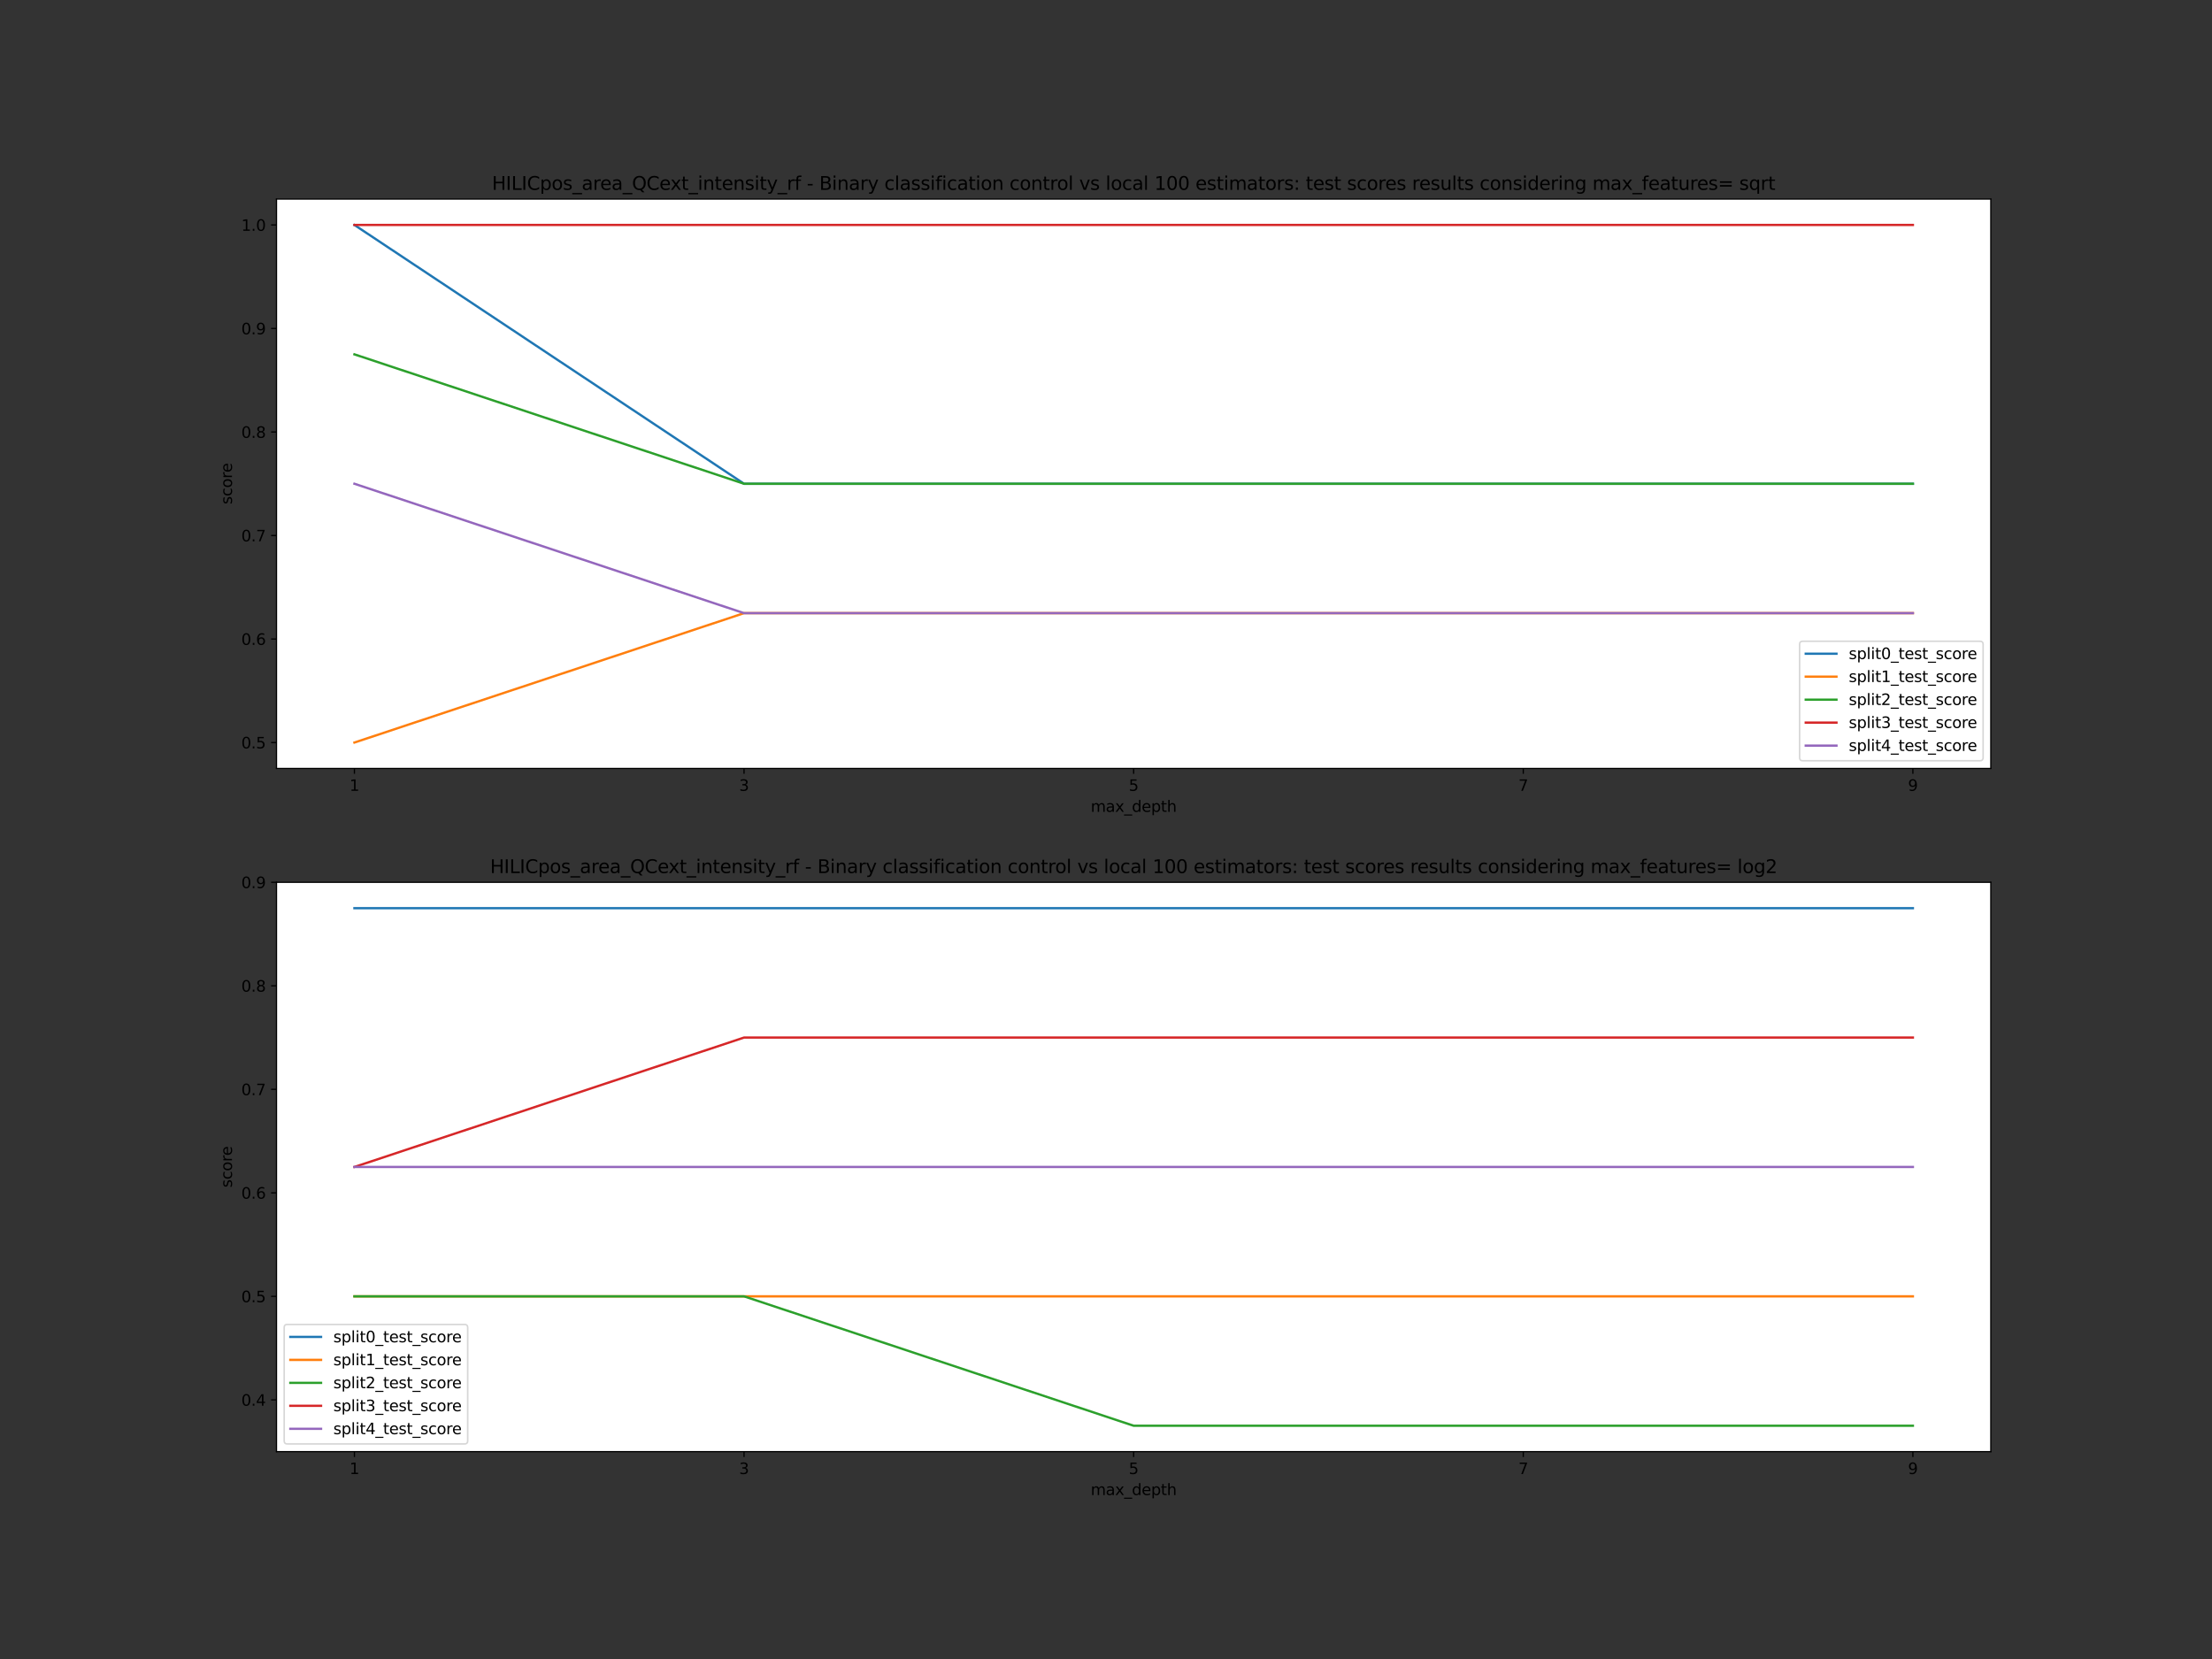 <?xml version="1.0" encoding="utf-8" standalone="no"?>
<!DOCTYPE svg PUBLIC "-//W3C//DTD SVG 1.1//EN"
  "http://www.w3.org/Graphics/SVG/1.1/DTD/svg11.dtd">
<svg xmlns:xlink="http://www.w3.org/1999/xlink" width="1440pt" height="1080pt" viewBox="0 0 1440 1080" xmlns="http://www.w3.org/2000/svg" version="1.1">
 <rect x="0" y="0" width="1440" height="1080" fill="#333333" stroke="none"/>
 <defs>
  <style type="text/css">*{stroke-linejoin: round; stroke-linecap: butt}</style>
 </defs>
 <g id="figure_1">
  <g id="patch_1">
   <path d="M 0 1080 
L 1440 1080 
L 1440 0 
L 0 0 
L 0 1080 
z
" style="fill: none"/>
  </g>
  <g id="axes_1">
   <g id="patch_2">
    <path d="M 180 500.236 
L 1296 500.236 
L 1296 129.6 
L 180 129.6 
z
" style="fill: #ffffff"/>
   </g>
   <g id="matplotlib.axis_1">
    <g id="xtick_1">
     <g id="line2d_1">
      <defs>
       <path id="m8ef31962b4" d="M 0 0 
L 0 3.5 
" style="stroke: #000000; stroke-width: 0.8"/>
      </defs>
      <g>
       <use xlink:href="#m8ef31962b4" x="230.727" y="500.236" style="stroke: #000000; stroke-width: 0.8"/>
      </g>
     </g>
     <g id="text_1">
      <!-- 1 -->
      <g transform="translate(227.546 514.835)scale(0.1 -0.1)">
       <defs>
        <path id="DejaVuSans-31" d="M 794 531 
L 1825 531 
L 1825 4091 
L 703 3866 
L 703 4441 
L 1819 4666 
L 2450 4666 
L 2450 531 
L 3481 531 
L 3481 0 
L 794 0 
L 794 531 
z
" transform="scale(0.016)"/>
       </defs>
       <use xlink:href="#DejaVuSans-31"/>
      </g>
     </g>
    </g>
    <g id="xtick_2">
     <g id="line2d_2">
      <g>
       <use xlink:href="#m8ef31962b4" x="484.364" y="500.236" style="stroke: #000000; stroke-width: 0.8"/>
      </g>
     </g>
     <g id="text_2">
      <!-- 3 -->
      <g transform="translate(481.182 514.835)scale(0.1 -0.1)">
       <defs>
        <path id="DejaVuSans-33" d="M 2597 2516 
Q 3050 2419 3304 2112 
Q 3559 1806 3559 1356 
Q 3559 666 3084 287 
Q 2609 -91 1734 -91 
Q 1441 -91 1130 -33 
Q 819 25 488 141 
L 488 750 
Q 750 597 1062 519 
Q 1375 441 1716 441 
Q 2309 441 2620 675 
Q 2931 909 2931 1356 
Q 2931 1769 2642 2001 
Q 2353 2234 1838 2234 
L 1294 2234 
L 1294 2753 
L 1863 2753 
Q 2328 2753 2575 2939 
Q 2822 3125 2822 3475 
Q 2822 3834 2567 4026 
Q 2313 4219 1838 4219 
Q 1578 4219 1281 4162 
Q 984 4106 628 3988 
L 628 4550 
Q 988 4650 1302 4700 
Q 1616 4750 1894 4750 
Q 2613 4750 3031 4423 
Q 3450 4097 3450 3541 
Q 3450 3153 3228 2886 
Q 3006 2619 2597 2516 
z
" transform="scale(0.016)"/>
       </defs>
       <use xlink:href="#DejaVuSans-33"/>
      </g>
     </g>
    </g>
    <g id="xtick_3">
     <g id="line2d_3">
      <g>
       <use xlink:href="#m8ef31962b4" x="738" y="500.236" style="stroke: #000000; stroke-width: 0.8"/>
      </g>
     </g>
     <g id="text_3">
      <!-- 5 -->
      <g transform="translate(734.819 514.835)scale(0.1 -0.1)">
       <defs>
        <path id="DejaVuSans-35" d="M 691 4666 
L 3169 4666 
L 3169 4134 
L 1269 4134 
L 1269 2991 
Q 1406 3038 1543 3061 
Q 1681 3084 1819 3084 
Q 2600 3084 3056 2656 
Q 3513 2228 3513 1497 
Q 3513 744 3044 326 
Q 2575 -91 1722 -91 
Q 1428 -91 1123 -41 
Q 819 9 494 109 
L 494 744 
Q 775 591 1075 516 
Q 1375 441 1709 441 
Q 2250 441 2565 725 
Q 2881 1009 2881 1497 
Q 2881 1984 2565 2268 
Q 2250 2553 1709 2553 
Q 1456 2553 1204 2497 
Q 953 2441 691 2322 
L 691 4666 
z
" transform="scale(0.016)"/>
       </defs>
       <use xlink:href="#DejaVuSans-35"/>
      </g>
     </g>
    </g>
    <g id="xtick_4">
     <g id="line2d_4">
      <g>
       <use xlink:href="#m8ef31962b4" x="991.636" y="500.236" style="stroke: #000000; stroke-width: 0.8"/>
      </g>
     </g>
     <g id="text_4">
      <!-- 7 -->
      <g transform="translate(988.455 514.835)scale(0.1 -0.1)">
       <defs>
        <path id="DejaVuSans-37" d="M 525 4666 
L 3525 4666 
L 3525 4397 
L 1831 0 
L 1172 0 
L 2766 4134 
L 525 4134 
L 525 4666 
z
" transform="scale(0.016)"/>
       </defs>
       <use xlink:href="#DejaVuSans-37"/>
      </g>
     </g>
    </g>
    <g id="xtick_5">
     <g id="line2d_5">
      <g>
       <use xlink:href="#m8ef31962b4" x="1245.273" y="500.236" style="stroke: #000000; stroke-width: 0.8"/>
      </g>
     </g>
     <g id="text_5">
      <!-- 9 -->
      <g transform="translate(1242.091 514.835)scale(0.1 -0.1)">
       <defs>
        <path id="DejaVuSans-39" d="M 703 97 
L 703 672 
Q 941 559 1184 500 
Q 1428 441 1663 441 
Q 2288 441 2617 861 
Q 2947 1281 2994 2138 
Q 2813 1869 2534 1725 
Q 2256 1581 1919 1581 
Q 1219 1581 811 2004 
Q 403 2428 403 3163 
Q 403 3881 828 4315 
Q 1253 4750 1959 4750 
Q 2769 4750 3195 4129 
Q 3622 3509 3622 2328 
Q 3622 1225 3098 567 
Q 2575 -91 1691 -91 
Q 1453 -91 1209 -44 
Q 966 3 703 97 
z
M 1959 2075 
Q 2384 2075 2632 2365 
Q 2881 2656 2881 3163 
Q 2881 3666 2632 3958 
Q 2384 4250 1959 4250 
Q 1534 4250 1286 3958 
Q 1038 3666 1038 3163 
Q 1038 2656 1286 2365 
Q 1534 2075 1959 2075 
z
" transform="scale(0.016)"/>
       </defs>
       <use xlink:href="#DejaVuSans-39"/>
      </g>
     </g>
    </g>
    <g id="text_6">
     <!-- max_depth -->
     <g transform="translate(710.052 528.513)scale(0.1 -0.1)">
      <defs>
       <path id="DejaVuSans-6d" d="M 3328 2828 
Q 3544 3216 3844 3400 
Q 4144 3584 4550 3584 
Q 5097 3584 5394 3201 
Q 5691 2819 5691 2113 
L 5691 0 
L 5113 0 
L 5113 2094 
Q 5113 2597 4934 2840 
Q 4756 3084 4391 3084 
Q 3944 3084 3684 2787 
Q 3425 2491 3425 1978 
L 3425 0 
L 2847 0 
L 2847 2094 
Q 2847 2600 2669 2842 
Q 2491 3084 2119 3084 
Q 1678 3084 1418 2786 
Q 1159 2488 1159 1978 
L 1159 0 
L 581 0 
L 581 3500 
L 1159 3500 
L 1159 2956 
Q 1356 3278 1631 3431 
Q 1906 3584 2284 3584 
Q 2666 3584 2933 3390 
Q 3200 3197 3328 2828 
z
" transform="scale(0.016)"/>
       <path id="DejaVuSans-61" d="M 2194 1759 
Q 1497 1759 1228 1600 
Q 959 1441 959 1056 
Q 959 750 1161 570 
Q 1363 391 1709 391 
Q 2188 391 2477 730 
Q 2766 1069 2766 1631 
L 2766 1759 
L 2194 1759 
z
M 3341 1997 
L 3341 0 
L 2766 0 
L 2766 531 
Q 2569 213 2275 61 
Q 1981 -91 1556 -91 
Q 1019 -91 701 211 
Q 384 513 384 1019 
Q 384 1609 779 1909 
Q 1175 2209 1959 2209 
L 2766 2209 
L 2766 2266 
Q 2766 2663 2505 2880 
Q 2244 3097 1772 3097 
Q 1472 3097 1187 3025 
Q 903 2953 641 2809 
L 641 3341 
Q 956 3463 1253 3523 
Q 1550 3584 1831 3584 
Q 2591 3584 2966 3190 
Q 3341 2797 3341 1997 
z
" transform="scale(0.016)"/>
       <path id="DejaVuSans-78" d="M 3513 3500 
L 2247 1797 
L 3578 0 
L 2900 0 
L 1881 1375 
L 863 0 
L 184 0 
L 1544 1831 
L 300 3500 
L 978 3500 
L 1906 2253 
L 2834 3500 
L 3513 3500 
z
" transform="scale(0.016)"/>
       <path id="DejaVuSans-5f" d="M 3263 -1063 
L 3263 -1509 
L -63 -1509 
L -63 -1063 
L 3263 -1063 
z
" transform="scale(0.016)"/>
       <path id="DejaVuSans-64" d="M 2906 2969 
L 2906 4863 
L 3481 4863 
L 3481 0 
L 2906 0 
L 2906 525 
Q 2725 213 2448 61 
Q 2172 -91 1784 -91 
Q 1150 -91 751 415 
Q 353 922 353 1747 
Q 353 2572 751 3078 
Q 1150 3584 1784 3584 
Q 2172 3584 2448 3432 
Q 2725 3281 2906 2969 
z
M 947 1747 
Q 947 1113 1208 752 
Q 1469 391 1925 391 
Q 2381 391 2643 752 
Q 2906 1113 2906 1747 
Q 2906 2381 2643 2742 
Q 2381 3103 1925 3103 
Q 1469 3103 1208 2742 
Q 947 2381 947 1747 
z
" transform="scale(0.016)"/>
       <path id="DejaVuSans-65" d="M 3597 1894 
L 3597 1613 
L 953 1613 
Q 991 1019 1311 708 
Q 1631 397 2203 397 
Q 2534 397 2845 478 
Q 3156 559 3463 722 
L 3463 178 
Q 3153 47 2828 -22 
Q 2503 -91 2169 -91 
Q 1331 -91 842 396 
Q 353 884 353 1716 
Q 353 2575 817 3079 
Q 1281 3584 2069 3584 
Q 2775 3584 3186 3129 
Q 3597 2675 3597 1894 
z
M 3022 2063 
Q 3016 2534 2758 2815 
Q 2500 3097 2075 3097 
Q 1594 3097 1305 2825 
Q 1016 2553 972 2059 
L 3022 2063 
z
" transform="scale(0.016)"/>
       <path id="DejaVuSans-70" d="M 1159 525 
L 1159 -1331 
L 581 -1331 
L 581 3500 
L 1159 3500 
L 1159 2969 
Q 1341 3281 1617 3432 
Q 1894 3584 2278 3584 
Q 2916 3584 3314 3078 
Q 3713 2572 3713 1747 
Q 3713 922 3314 415 
Q 2916 -91 2278 -91 
Q 1894 -91 1617 61 
Q 1341 213 1159 525 
z
M 3116 1747 
Q 3116 2381 2855 2742 
Q 2594 3103 2138 3103 
Q 1681 3103 1420 2742 
Q 1159 2381 1159 1747 
Q 1159 1113 1420 752 
Q 1681 391 2138 391 
Q 2594 391 2855 752 
Q 3116 1113 3116 1747 
z
" transform="scale(0.016)"/>
       <path id="DejaVuSans-74" d="M 1172 4494 
L 1172 3500 
L 2356 3500 
L 2356 3053 
L 1172 3053 
L 1172 1153 
Q 1172 725 1289 603 
Q 1406 481 1766 481 
L 2356 481 
L 2356 0 
L 1766 0 
Q 1100 0 847 248 
Q 594 497 594 1153 
L 594 3053 
L 172 3053 
L 172 3500 
L 594 3500 
L 594 4494 
L 1172 4494 
z
" transform="scale(0.016)"/>
       <path id="DejaVuSans-68" d="M 3513 2113 
L 3513 0 
L 2938 0 
L 2938 2094 
Q 2938 2591 2744 2837 
Q 2550 3084 2163 3084 
Q 1697 3084 1428 2787 
Q 1159 2491 1159 1978 
L 1159 0 
L 581 0 
L 581 4863 
L 1159 4863 
L 1159 2956 
Q 1366 3272 1645 3428 
Q 1925 3584 2291 3584 
Q 2894 3584 3203 3211 
Q 3513 2838 3513 2113 
z
" transform="scale(0.016)"/>
      </defs>
      <use xlink:href="#DejaVuSans-6d"/>
      <use xlink:href="#DejaVuSans-61" x="97.412"/>
      <use xlink:href="#DejaVuSans-78" x="158.691"/>
      <use xlink:href="#DejaVuSans-5f" x="217.871"/>
      <use xlink:href="#DejaVuSans-64" x="267.871"/>
      <use xlink:href="#DejaVuSans-65" x="331.348"/>
      <use xlink:href="#DejaVuSans-70" x="392.871"/>
      <use xlink:href="#DejaVuSans-74" x="456.348"/>
      <use xlink:href="#DejaVuSans-68" x="495.557"/>
     </g>
    </g>
   </g>
   <g id="matplotlib.axis_2">
    <g id="ytick_1">
     <g id="line2d_6">
      <defs>
       <path id="mdfa2ec6d3f" d="M 0 0 
L -3.5 0 
" style="stroke: #000000; stroke-width: 0.8"/>
      </defs>
      <g>
       <use xlink:href="#mdfa2ec6d3f" x="180" y="483.389" style="stroke: #000000; stroke-width: 0.8"/>
      </g>
     </g>
     <g id="text_7">
      <!-- 0.5 -->
      <g transform="translate(157.097 487.188)scale(0.1 -0.1)">
       <defs>
        <path id="DejaVuSans-30" d="M 2034 4250 
Q 1547 4250 1301 3770 
Q 1056 3291 1056 2328 
Q 1056 1369 1301 889 
Q 1547 409 2034 409 
Q 2525 409 2770 889 
Q 3016 1369 3016 2328 
Q 3016 3291 2770 3770 
Q 2525 4250 2034 4250 
z
M 2034 4750 
Q 2819 4750 3233 4129 
Q 3647 3509 3647 2328 
Q 3647 1150 3233 529 
Q 2819 -91 2034 -91 
Q 1250 -91 836 529 
Q 422 1150 422 2328 
Q 422 3509 836 4129 
Q 1250 4750 2034 4750 
z
" transform="scale(0.016)"/>
        <path id="DejaVuSans-2e" d="M 684 794 
L 1344 794 
L 1344 0 
L 684 0 
L 684 794 
z
" transform="scale(0.016)"/>
       </defs>
       <use xlink:href="#DejaVuSans-30"/>
       <use xlink:href="#DejaVuSans-2e" x="63.623"/>
       <use xlink:href="#DejaVuSans-35" x="95.41"/>
      </g>
     </g>
    </g>
    <g id="ytick_2">
     <g id="line2d_7">
      <g>
       <use xlink:href="#mdfa2ec6d3f" x="180" y="416.001" style="stroke: #000000; stroke-width: 0.8"/>
      </g>
     </g>
     <g id="text_8">
      <!-- 0.6 -->
      <g transform="translate(157.097 419.8)scale(0.1 -0.1)">
       <defs>
        <path id="DejaVuSans-36" d="M 2113 2584 
Q 1688 2584 1439 2293 
Q 1191 2003 1191 1497 
Q 1191 994 1439 701 
Q 1688 409 2113 409 
Q 2538 409 2786 701 
Q 3034 994 3034 1497 
Q 3034 2003 2786 2293 
Q 2538 2584 2113 2584 
z
M 3366 4563 
L 3366 3988 
Q 3128 4100 2886 4159 
Q 2644 4219 2406 4219 
Q 1781 4219 1451 3797 
Q 1122 3375 1075 2522 
Q 1259 2794 1537 2939 
Q 1816 3084 2150 3084 
Q 2853 3084 3261 2657 
Q 3669 2231 3669 1497 
Q 3669 778 3244 343 
Q 2819 -91 2113 -91 
Q 1303 -91 875 529 
Q 447 1150 447 2328 
Q 447 3434 972 4092 
Q 1497 4750 2381 4750 
Q 2619 4750 2861 4703 
Q 3103 4656 3366 4563 
z
" transform="scale(0.016)"/>
       </defs>
       <use xlink:href="#DejaVuSans-30"/>
       <use xlink:href="#DejaVuSans-2e" x="63.623"/>
       <use xlink:href="#DejaVuSans-36" x="95.41"/>
      </g>
     </g>
    </g>
    <g id="ytick_3">
     <g id="line2d_8">
      <g>
       <use xlink:href="#mdfa2ec6d3f" x="180" y="348.612" style="stroke: #000000; stroke-width: 0.8"/>
      </g>
     </g>
     <g id="text_9">
      <!-- 0.7 -->
      <g transform="translate(157.097 352.412)scale(0.1 -0.1)">
       <use xlink:href="#DejaVuSans-30"/>
       <use xlink:href="#DejaVuSans-2e" x="63.623"/>
       <use xlink:href="#DejaVuSans-37" x="95.41"/>
      </g>
     </g>
    </g>
    <g id="ytick_4">
     <g id="line2d_9">
      <g>
       <use xlink:href="#mdfa2ec6d3f" x="180" y="281.224" style="stroke: #000000; stroke-width: 0.8"/>
      </g>
     </g>
     <g id="text_10">
      <!-- 0.8 -->
      <g transform="translate(157.097 285.023)scale(0.1 -0.1)">
       <defs>
        <path id="DejaVuSans-38" d="M 2034 2216 
Q 1584 2216 1326 1975 
Q 1069 1734 1069 1313 
Q 1069 891 1326 650 
Q 1584 409 2034 409 
Q 2484 409 2743 651 
Q 3003 894 3003 1313 
Q 3003 1734 2745 1975 
Q 2488 2216 2034 2216 
z
M 1403 2484 
Q 997 2584 770 2862 
Q 544 3141 544 3541 
Q 544 4100 942 4425 
Q 1341 4750 2034 4750 
Q 2731 4750 3128 4425 
Q 3525 4100 3525 3541 
Q 3525 3141 3298 2862 
Q 3072 2584 2669 2484 
Q 3125 2378 3379 2068 
Q 3634 1759 3634 1313 
Q 3634 634 3220 271 
Q 2806 -91 2034 -91 
Q 1263 -91 848 271 
Q 434 634 434 1313 
Q 434 1759 690 2068 
Q 947 2378 1403 2484 
z
M 1172 3481 
Q 1172 3119 1398 2916 
Q 1625 2713 2034 2713 
Q 2441 2713 2670 2916 
Q 2900 3119 2900 3481 
Q 2900 3844 2670 4047 
Q 2441 4250 2034 4250 
Q 1625 4250 1398 4047 
Q 1172 3844 1172 3481 
z
" transform="scale(0.016)"/>
       </defs>
       <use xlink:href="#DejaVuSans-30"/>
       <use xlink:href="#DejaVuSans-2e" x="63.623"/>
       <use xlink:href="#DejaVuSans-38" x="95.41"/>
      </g>
     </g>
    </g>
    <g id="ytick_5">
     <g id="line2d_10">
      <g>
       <use xlink:href="#mdfa2ec6d3f" x="180" y="213.836" style="stroke: #000000; stroke-width: 0.8"/>
      </g>
     </g>
     <g id="text_11">
      <!-- 0.9 -->
      <g transform="translate(157.097 217.635)scale(0.1 -0.1)">
       <use xlink:href="#DejaVuSans-30"/>
       <use xlink:href="#DejaVuSans-2e" x="63.623"/>
       <use xlink:href="#DejaVuSans-39" x="95.41"/>
      </g>
     </g>
    </g>
    <g id="ytick_6">
     <g id="line2d_11">
      <g>
       <use xlink:href="#mdfa2ec6d3f" x="180" y="146.447" style="stroke: #000000; stroke-width: 0.8"/>
      </g>
     </g>
     <g id="text_12">
      <!-- 1.0 -->
      <g transform="translate(157.097 150.246)scale(0.1 -0.1)">
       <use xlink:href="#DejaVuSans-31"/>
       <use xlink:href="#DejaVuSans-2e" x="63.623"/>
       <use xlink:href="#DejaVuSans-30" x="95.41"/>
      </g>
     </g>
    </g>
    <g id="text_13">
     <!-- score -->
     <g transform="translate(151.017 328.351)rotate(-90)scale(0.1 -0.1)">
      <defs>
       <path id="DejaVuSans-73" d="M 2834 3397 
L 2834 2853 
Q 2591 2978 2328 3040 
Q 2066 3103 1784 3103 
Q 1356 3103 1142 2972 
Q 928 2841 928 2578 
Q 928 2378 1081 2264 
Q 1234 2150 1697 2047 
L 1894 2003 
Q 2506 1872 2764 1633 
Q 3022 1394 3022 966 
Q 3022 478 2636 193 
Q 2250 -91 1575 -91 
Q 1294 -91 989 -36 
Q 684 19 347 128 
L 347 722 
Q 666 556 975 473 
Q 1284 391 1588 391 
Q 1994 391 2212 530 
Q 2431 669 2431 922 
Q 2431 1156 2273 1281 
Q 2116 1406 1581 1522 
L 1381 1569 
Q 847 1681 609 1914 
Q 372 2147 372 2553 
Q 372 3047 722 3315 
Q 1072 3584 1716 3584 
Q 2034 3584 2315 3537 
Q 2597 3491 2834 3397 
z
" transform="scale(0.016)"/>
       <path id="DejaVuSans-63" d="M 3122 3366 
L 3122 2828 
Q 2878 2963 2633 3030 
Q 2388 3097 2138 3097 
Q 1578 3097 1268 2742 
Q 959 2388 959 1747 
Q 959 1106 1268 751 
Q 1578 397 2138 397 
Q 2388 397 2633 464 
Q 2878 531 3122 666 
L 3122 134 
Q 2881 22 2623 -34 
Q 2366 -91 2075 -91 
Q 1284 -91 818 406 
Q 353 903 353 1747 
Q 353 2603 823 3093 
Q 1294 3584 2113 3584 
Q 2378 3584 2631 3529 
Q 2884 3475 3122 3366 
z
" transform="scale(0.016)"/>
       <path id="DejaVuSans-6f" d="M 1959 3097 
Q 1497 3097 1228 2736 
Q 959 2375 959 1747 
Q 959 1119 1226 758 
Q 1494 397 1959 397 
Q 2419 397 2687 759 
Q 2956 1122 2956 1747 
Q 2956 2369 2687 2733 
Q 2419 3097 1959 3097 
z
M 1959 3584 
Q 2709 3584 3137 3096 
Q 3566 2609 3566 1747 
Q 3566 888 3137 398 
Q 2709 -91 1959 -91 
Q 1206 -91 779 398 
Q 353 888 353 1747 
Q 353 2609 779 3096 
Q 1206 3584 1959 3584 
z
" transform="scale(0.016)"/>
       <path id="DejaVuSans-72" d="M 2631 2963 
Q 2534 3019 2420 3045 
Q 2306 3072 2169 3072 
Q 1681 3072 1420 2755 
Q 1159 2438 1159 1844 
L 1159 0 
L 581 0 
L 581 3500 
L 1159 3500 
L 1159 2956 
Q 1341 3275 1631 3429 
Q 1922 3584 2338 3584 
Q 2397 3584 2469 3576 
Q 2541 3569 2628 3553 
L 2631 2963 
z
" transform="scale(0.016)"/>
      </defs>
      <use xlink:href="#DejaVuSans-73"/>
      <use xlink:href="#DejaVuSans-63" x="52.1"/>
      <use xlink:href="#DejaVuSans-6f" x="107.08"/>
      <use xlink:href="#DejaVuSans-72" x="168.262"/>
      <use xlink:href="#DejaVuSans-65" x="207.125"/>
     </g>
    </g>
   </g>
   <g id="line2d_12">
    <path d="M 230.727 146.447 
L 484.364 314.918 
L 738 314.918 
L 991.636 314.918 
L 1245.273 314.918 
" clip-path="url(#p197a88f9e2)" style="fill: none; stroke: #1f77b4; stroke-width: 1.5; stroke-linecap: square"/>
   </g>
   <g id="line2d_13">
    <path d="M 230.727 483.389 
L 484.364 399.154 
L 738 399.154 
L 991.636 399.154 
L 1245.273 399.154 
" clip-path="url(#p197a88f9e2)" style="fill: none; stroke: #ff7f0e; stroke-width: 1.5; stroke-linecap: square"/>
   </g>
   <g id="line2d_14">
    <path d="M 230.727 230.683 
L 484.364 314.918 
L 738 314.918 
L 991.636 314.918 
L 1245.273 314.918 
" clip-path="url(#p197a88f9e2)" style="fill: none; stroke: #2ca02c; stroke-width: 1.5; stroke-linecap: square"/>
   </g>
   <g id="line2d_15">
    <path d="M 230.727 146.447 
L 484.364 146.447 
L 738 146.447 
L 991.636 146.447 
L 1245.273 146.447 
" clip-path="url(#p197a88f9e2)" style="fill: none; stroke: #d62728; stroke-width: 1.5; stroke-linecap: square"/>
   </g>
   <g id="line2d_16">
    <path d="M 230.727 314.918 
L 484.364 399.154 
L 738 399.154 
L 991.636 399.154 
L 1245.273 399.154 
" clip-path="url(#p197a88f9e2)" style="fill: none; stroke: #9467bd; stroke-width: 1.5; stroke-linecap: square"/>
   </g>
   <g id="patch_3">
    <path d="M 180 500.236 
L 180 129.6 
" style="fill: none; stroke: #000000; stroke-width: 0.8; stroke-linejoin: miter; stroke-linecap: square"/>
   </g>
   <g id="patch_4">
    <path d="M 1296 500.236 
L 1296 129.6 
" style="fill: none; stroke: #000000; stroke-width: 0.8; stroke-linejoin: miter; stroke-linecap: square"/>
   </g>
   <g id="patch_5">
    <path d="M 180 500.236 
L 1296 500.236 
" style="fill: none; stroke: #000000; stroke-width: 0.8; stroke-linejoin: miter; stroke-linecap: square"/>
   </g>
   <g id="patch_6">
    <path d="M 180 129.6 
L 1296 129.6 
" style="fill: none; stroke: #000000; stroke-width: 0.8; stroke-linejoin: miter; stroke-linecap: square"/>
   </g>
   <g id="text_14">
    <!-- HILICpos_area_QCext_intensity_rf - Binary classification control vs local 100 estimators: test scores results considering max_features= sqrt -->
    <g transform="translate(320.275 123.6)scale(0.12 -0.12)">
     <defs>
      <path id="DejaVuSans-48" d="M 628 4666 
L 1259 4666 
L 1259 2753 
L 3553 2753 
L 3553 4666 
L 4184 4666 
L 4184 0 
L 3553 0 
L 3553 2222 
L 1259 2222 
L 1259 0 
L 628 0 
L 628 4666 
z
" transform="scale(0.016)"/>
      <path id="DejaVuSans-49" d="M 628 4666 
L 1259 4666 
L 1259 0 
L 628 0 
L 628 4666 
z
" transform="scale(0.016)"/>
      <path id="DejaVuSans-4c" d="M 628 4666 
L 1259 4666 
L 1259 531 
L 3531 531 
L 3531 0 
L 628 0 
L 628 4666 
z
" transform="scale(0.016)"/>
      <path id="DejaVuSans-43" d="M 4122 4306 
L 4122 3641 
Q 3803 3938 3442 4084 
Q 3081 4231 2675 4231 
Q 1875 4231 1450 3742 
Q 1025 3253 1025 2328 
Q 1025 1406 1450 917 
Q 1875 428 2675 428 
Q 3081 428 3442 575 
Q 3803 722 4122 1019 
L 4122 359 
Q 3791 134 3420 21 
Q 3050 -91 2638 -91 
Q 1578 -91 968 557 
Q 359 1206 359 2328 
Q 359 3453 968 4101 
Q 1578 4750 2638 4750 
Q 3056 4750 3426 4639 
Q 3797 4528 4122 4306 
z
" transform="scale(0.016)"/>
      <path id="DejaVuSans-51" d="M 2522 4238 
Q 1834 4238 1429 3725 
Q 1025 3213 1025 2328 
Q 1025 1447 1429 934 
Q 1834 422 2522 422 
Q 3209 422 3611 934 
Q 4013 1447 4013 2328 
Q 4013 3213 3611 3725 
Q 3209 4238 2522 4238 
z
M 3406 84 
L 4238 -825 
L 3475 -825 
L 2784 -78 
Q 2681 -84 2626 -87 
Q 2572 -91 2522 -91 
Q 1538 -91 948 567 
Q 359 1225 359 2328 
Q 359 3434 948 4092 
Q 1538 4750 2522 4750 
Q 3503 4750 4090 4092 
Q 4678 3434 4678 2328 
Q 4678 1516 4351 937 
Q 4025 359 3406 84 
z
" transform="scale(0.016)"/>
      <path id="DejaVuSans-69" d="M 603 3500 
L 1178 3500 
L 1178 0 
L 603 0 
L 603 3500 
z
M 603 4863 
L 1178 4863 
L 1178 4134 
L 603 4134 
L 603 4863 
z
" transform="scale(0.016)"/>
      <path id="DejaVuSans-6e" d="M 3513 2113 
L 3513 0 
L 2938 0 
L 2938 2094 
Q 2938 2591 2744 2837 
Q 2550 3084 2163 3084 
Q 1697 3084 1428 2787 
Q 1159 2491 1159 1978 
L 1159 0 
L 581 0 
L 581 3500 
L 1159 3500 
L 1159 2956 
Q 1366 3272 1645 3428 
Q 1925 3584 2291 3584 
Q 2894 3584 3203 3211 
Q 3513 2838 3513 2113 
z
" transform="scale(0.016)"/>
      <path id="DejaVuSans-79" d="M 2059 -325 
Q 1816 -950 1584 -1140 
Q 1353 -1331 966 -1331 
L 506 -1331 
L 506 -850 
L 844 -850 
Q 1081 -850 1212 -737 
Q 1344 -625 1503 -206 
L 1606 56 
L 191 3500 
L 800 3500 
L 1894 763 
L 2988 3500 
L 3597 3500 
L 2059 -325 
z
" transform="scale(0.016)"/>
      <path id="DejaVuSans-66" d="M 2375 4863 
L 2375 4384 
L 1825 4384 
Q 1516 4384 1395 4259 
Q 1275 4134 1275 3809 
L 1275 3500 
L 2222 3500 
L 2222 3053 
L 1275 3053 
L 1275 0 
L 697 0 
L 697 3053 
L 147 3053 
L 147 3500 
L 697 3500 
L 697 3744 
Q 697 4328 969 4595 
Q 1241 4863 1831 4863 
L 2375 4863 
z
" transform="scale(0.016)"/>
      <path id="DejaVuSans-20" transform="scale(0.016)"/>
      <path id="DejaVuSans-2d" d="M 313 2009 
L 1997 2009 
L 1997 1497 
L 313 1497 
L 313 2009 
z
" transform="scale(0.016)"/>
      <path id="DejaVuSans-42" d="M 1259 2228 
L 1259 519 
L 2272 519 
Q 2781 519 3026 730 
Q 3272 941 3272 1375 
Q 3272 1813 3026 2020 
Q 2781 2228 2272 2228 
L 1259 2228 
z
M 1259 4147 
L 1259 2741 
L 2194 2741 
Q 2656 2741 2882 2914 
Q 3109 3088 3109 3444 
Q 3109 3797 2882 3972 
Q 2656 4147 2194 4147 
L 1259 4147 
z
M 628 4666 
L 2241 4666 
Q 2963 4666 3353 4366 
Q 3744 4066 3744 3513 
Q 3744 3084 3544 2831 
Q 3344 2578 2956 2516 
Q 3422 2416 3680 2098 
Q 3938 1781 3938 1306 
Q 3938 681 3513 340 
Q 3088 0 2303 0 
L 628 0 
L 628 4666 
z
" transform="scale(0.016)"/>
      <path id="DejaVuSans-6c" d="M 603 4863 
L 1178 4863 
L 1178 0 
L 603 0 
L 603 4863 
z
" transform="scale(0.016)"/>
      <path id="DejaVuSans-76" d="M 191 3500 
L 800 3500 
L 1894 563 
L 2988 3500 
L 3597 3500 
L 2284 0 
L 1503 0 
L 191 3500 
z
" transform="scale(0.016)"/>
      <path id="DejaVuSans-3a" d="M 750 794 
L 1409 794 
L 1409 0 
L 750 0 
L 750 794 
z
M 750 3309 
L 1409 3309 
L 1409 2516 
L 750 2516 
L 750 3309 
z
" transform="scale(0.016)"/>
      <path id="DejaVuSans-75" d="M 544 1381 
L 544 3500 
L 1119 3500 
L 1119 1403 
Q 1119 906 1312 657 
Q 1506 409 1894 409 
Q 2359 409 2629 706 
Q 2900 1003 2900 1516 
L 2900 3500 
L 3475 3500 
L 3475 0 
L 2900 0 
L 2900 538 
Q 2691 219 2414 64 
Q 2138 -91 1772 -91 
Q 1169 -91 856 284 
Q 544 659 544 1381 
z
M 1991 3584 
L 1991 3584 
z
" transform="scale(0.016)"/>
      <path id="DejaVuSans-67" d="M 2906 1791 
Q 2906 2416 2648 2759 
Q 2391 3103 1925 3103 
Q 1463 3103 1205 2759 
Q 947 2416 947 1791 
Q 947 1169 1205 825 
Q 1463 481 1925 481 
Q 2391 481 2648 825 
Q 2906 1169 2906 1791 
z
M 3481 434 
Q 3481 -459 3084 -895 
Q 2688 -1331 1869 -1331 
Q 1566 -1331 1297 -1286 
Q 1028 -1241 775 -1147 
L 775 -588 
Q 1028 -725 1275 -790 
Q 1522 -856 1778 -856 
Q 2344 -856 2625 -561 
Q 2906 -266 2906 331 
L 2906 616 
Q 2728 306 2450 153 
Q 2172 0 1784 0 
Q 1141 0 747 490 
Q 353 981 353 1791 
Q 353 2603 747 3093 
Q 1141 3584 1784 3584 
Q 2172 3584 2450 3431 
Q 2728 3278 2906 2969 
L 2906 3500 
L 3481 3500 
L 3481 434 
z
" transform="scale(0.016)"/>
      <path id="DejaVuSans-3d" d="M 678 2906 
L 4684 2906 
L 4684 2381 
L 678 2381 
L 678 2906 
z
M 678 1631 
L 4684 1631 
L 4684 1100 
L 678 1100 
L 678 1631 
z
" transform="scale(0.016)"/>
      <path id="DejaVuSans-71" d="M 947 1747 
Q 947 1113 1208 752 
Q 1469 391 1925 391 
Q 2381 391 2643 752 
Q 2906 1113 2906 1747 
Q 2906 2381 2643 2742 
Q 2381 3103 1925 3103 
Q 1469 3103 1208 2742 
Q 947 2381 947 1747 
z
M 2906 525 
Q 2725 213 2448 61 
Q 2172 -91 1784 -91 
Q 1150 -91 751 415 
Q 353 922 353 1747 
Q 353 2572 751 3078 
Q 1150 3584 1784 3584 
Q 2172 3584 2448 3432 
Q 2725 3281 2906 2969 
L 2906 3500 
L 3481 3500 
L 3481 -1331 
L 2906 -1331 
L 2906 525 
z
" transform="scale(0.016)"/>
     </defs>
     <use xlink:href="#DejaVuSans-48"/>
     <use xlink:href="#DejaVuSans-49" x="75.195"/>
     <use xlink:href="#DejaVuSans-4c" x="104.688"/>
     <use xlink:href="#DejaVuSans-49" x="160.4"/>
     <use xlink:href="#DejaVuSans-43" x="189.893"/>
     <use xlink:href="#DejaVuSans-70" x="259.717"/>
     <use xlink:href="#DejaVuSans-6f" x="323.193"/>
     <use xlink:href="#DejaVuSans-73" x="384.375"/>
     <use xlink:href="#DejaVuSans-5f" x="436.475"/>
     <use xlink:href="#DejaVuSans-61" x="486.475"/>
     <use xlink:href="#DejaVuSans-72" x="547.754"/>
     <use xlink:href="#DejaVuSans-65" x="586.617"/>
     <use xlink:href="#DejaVuSans-61" x="648.141"/>
     <use xlink:href="#DejaVuSans-5f" x="709.42"/>
     <use xlink:href="#DejaVuSans-51" x="759.42"/>
     <use xlink:href="#DejaVuSans-43" x="838.131"/>
     <use xlink:href="#DejaVuSans-65" x="907.955"/>
     <use xlink:href="#DejaVuSans-78" x="967.729"/>
     <use xlink:href="#DejaVuSans-74" x="1026.908"/>
     <use xlink:href="#DejaVuSans-5f" x="1066.117"/>
     <use xlink:href="#DejaVuSans-69" x="1116.117"/>
     <use xlink:href="#DejaVuSans-6e" x="1143.9"/>
     <use xlink:href="#DejaVuSans-74" x="1207.279"/>
     <use xlink:href="#DejaVuSans-65" x="1246.488"/>
     <use xlink:href="#DejaVuSans-6e" x="1308.012"/>
     <use xlink:href="#DejaVuSans-73" x="1371.391"/>
     <use xlink:href="#DejaVuSans-69" x="1423.49"/>
     <use xlink:href="#DejaVuSans-74" x="1451.273"/>
     <use xlink:href="#DejaVuSans-79" x="1490.482"/>
     <use xlink:href="#DejaVuSans-5f" x="1549.662"/>
     <use xlink:href="#DejaVuSans-72" x="1599.662"/>
     <use xlink:href="#DejaVuSans-66" x="1640.775"/>
     <use xlink:href="#DejaVuSans-20" x="1675.98"/>
     <use xlink:href="#DejaVuSans-2d" x="1707.768"/>
     <use xlink:href="#DejaVuSans-20" x="1743.852"/>
     <use xlink:href="#DejaVuSans-42" x="1775.639"/>
     <use xlink:href="#DejaVuSans-69" x="1844.242"/>
     <use xlink:href="#DejaVuSans-6e" x="1872.025"/>
     <use xlink:href="#DejaVuSans-61" x="1935.404"/>
     <use xlink:href="#DejaVuSans-72" x="1996.684"/>
     <use xlink:href="#DejaVuSans-79" x="2037.797"/>
     <use xlink:href="#DejaVuSans-20" x="2096.977"/>
     <use xlink:href="#DejaVuSans-63" x="2128.764"/>
     <use xlink:href="#DejaVuSans-6c" x="2183.744"/>
     <use xlink:href="#DejaVuSans-61" x="2211.527"/>
     <use xlink:href="#DejaVuSans-73" x="2272.807"/>
     <use xlink:href="#DejaVuSans-73" x="2324.906"/>
     <use xlink:href="#DejaVuSans-69" x="2377.006"/>
     <use xlink:href="#DejaVuSans-66" x="2404.789"/>
     <use xlink:href="#DejaVuSans-69" x="2439.994"/>
     <use xlink:href="#DejaVuSans-63" x="2467.777"/>
     <use xlink:href="#DejaVuSans-61" x="2522.758"/>
     <use xlink:href="#DejaVuSans-74" x="2584.037"/>
     <use xlink:href="#DejaVuSans-69" x="2623.246"/>
     <use xlink:href="#DejaVuSans-6f" x="2651.029"/>
     <use xlink:href="#DejaVuSans-6e" x="2712.211"/>
     <use xlink:href="#DejaVuSans-20" x="2775.59"/>
     <use xlink:href="#DejaVuSans-63" x="2807.377"/>
     <use xlink:href="#DejaVuSans-6f" x="2862.357"/>
     <use xlink:href="#DejaVuSans-6e" x="2923.539"/>
     <use xlink:href="#DejaVuSans-74" x="2986.918"/>
     <use xlink:href="#DejaVuSans-72" x="3026.127"/>
     <use xlink:href="#DejaVuSans-6f" x="3064.99"/>
     <use xlink:href="#DejaVuSans-6c" x="3126.172"/>
     <use xlink:href="#DejaVuSans-20" x="3153.955"/>
     <use xlink:href="#DejaVuSans-76" x="3185.742"/>
     <use xlink:href="#DejaVuSans-73" x="3244.922"/>
     <use xlink:href="#DejaVuSans-20" x="3297.021"/>
     <use xlink:href="#DejaVuSans-6c" x="3328.809"/>
     <use xlink:href="#DejaVuSans-6f" x="3356.592"/>
     <use xlink:href="#DejaVuSans-63" x="3417.773"/>
     <use xlink:href="#DejaVuSans-61" x="3472.754"/>
     <use xlink:href="#DejaVuSans-6c" x="3534.033"/>
     <use xlink:href="#DejaVuSans-20" x="3561.816"/>
     <use xlink:href="#DejaVuSans-31" x="3593.604"/>
     <use xlink:href="#DejaVuSans-30" x="3657.227"/>
     <use xlink:href="#DejaVuSans-30" x="3720.85"/>
     <use xlink:href="#DejaVuSans-20" x="3784.473"/>
     <use xlink:href="#DejaVuSans-65" x="3816.26"/>
     <use xlink:href="#DejaVuSans-73" x="3877.783"/>
     <use xlink:href="#DejaVuSans-74" x="3929.883"/>
     <use xlink:href="#DejaVuSans-69" x="3969.092"/>
     <use xlink:href="#DejaVuSans-6d" x="3996.875"/>
     <use xlink:href="#DejaVuSans-61" x="4094.287"/>
     <use xlink:href="#DejaVuSans-74" x="4155.566"/>
     <use xlink:href="#DejaVuSans-6f" x="4194.775"/>
     <use xlink:href="#DejaVuSans-72" x="4255.957"/>
     <use xlink:href="#DejaVuSans-73" x="4297.07"/>
     <use xlink:href="#DejaVuSans-3a" x="4349.17"/>
     <use xlink:href="#DejaVuSans-20" x="4382.861"/>
     <use xlink:href="#DejaVuSans-74" x="4414.648"/>
     <use xlink:href="#DejaVuSans-65" x="4453.857"/>
     <use xlink:href="#DejaVuSans-73" x="4515.381"/>
     <use xlink:href="#DejaVuSans-74" x="4567.48"/>
     <use xlink:href="#DejaVuSans-20" x="4606.689"/>
     <use xlink:href="#DejaVuSans-73" x="4638.477"/>
     <use xlink:href="#DejaVuSans-63" x="4690.576"/>
     <use xlink:href="#DejaVuSans-6f" x="4745.557"/>
     <use xlink:href="#DejaVuSans-72" x="4806.738"/>
     <use xlink:href="#DejaVuSans-65" x="4845.602"/>
     <use xlink:href="#DejaVuSans-73" x="4907.125"/>
     <use xlink:href="#DejaVuSans-20" x="4959.225"/>
     <use xlink:href="#DejaVuSans-72" x="4991.012"/>
     <use xlink:href="#DejaVuSans-65" x="5029.875"/>
     <use xlink:href="#DejaVuSans-73" x="5091.398"/>
     <use xlink:href="#DejaVuSans-75" x="5143.498"/>
     <use xlink:href="#DejaVuSans-6c" x="5206.877"/>
     <use xlink:href="#DejaVuSans-74" x="5234.66"/>
     <use xlink:href="#DejaVuSans-73" x="5273.869"/>
     <use xlink:href="#DejaVuSans-20" x="5325.969"/>
     <use xlink:href="#DejaVuSans-63" x="5357.756"/>
     <use xlink:href="#DejaVuSans-6f" x="5412.736"/>
     <use xlink:href="#DejaVuSans-6e" x="5473.918"/>
     <use xlink:href="#DejaVuSans-73" x="5537.297"/>
     <use xlink:href="#DejaVuSans-69" x="5589.396"/>
     <use xlink:href="#DejaVuSans-64" x="5617.18"/>
     <use xlink:href="#DejaVuSans-65" x="5680.656"/>
     <use xlink:href="#DejaVuSans-72" x="5742.18"/>
     <use xlink:href="#DejaVuSans-69" x="5783.293"/>
     <use xlink:href="#DejaVuSans-6e" x="5811.076"/>
     <use xlink:href="#DejaVuSans-67" x="5874.455"/>
     <use xlink:href="#DejaVuSans-20" x="5937.932"/>
     <use xlink:href="#DejaVuSans-6d" x="5969.719"/>
     <use xlink:href="#DejaVuSans-61" x="6067.131"/>
     <use xlink:href="#DejaVuSans-78" x="6128.41"/>
     <use xlink:href="#DejaVuSans-5f" x="6187.59"/>
     <use xlink:href="#DejaVuSans-66" x="6237.59"/>
     <use xlink:href="#DejaVuSans-65" x="6272.795"/>
     <use xlink:href="#DejaVuSans-61" x="6334.318"/>
     <use xlink:href="#DejaVuSans-74" x="6395.598"/>
     <use xlink:href="#DejaVuSans-75" x="6434.807"/>
     <use xlink:href="#DejaVuSans-72" x="6498.186"/>
     <use xlink:href="#DejaVuSans-65" x="6537.049"/>
     <use xlink:href="#DejaVuSans-73" x="6598.572"/>
     <use xlink:href="#DejaVuSans-3d" x="6650.672"/>
     <use xlink:href="#DejaVuSans-20" x="6734.461"/>
     <use xlink:href="#DejaVuSans-73" x="6766.248"/>
     <use xlink:href="#DejaVuSans-71" x="6818.348"/>
     <use xlink:href="#DejaVuSans-72" x="6881.824"/>
     <use xlink:href="#DejaVuSans-74" x="6922.938"/>
    </g>
   </g>
   <g id="legend_1">
    <g id="patch_7">
     <path d="M 1173.534 495.236 
L 1289 495.236 
Q 1291 495.236 1291 493.236 
L 1291 419.455 
Q 1291 417.455 1289 417.455 
L 1173.534 417.455 
Q 1171.534 417.455 1171.534 419.455 
L 1171.534 493.236 
Q 1171.534 495.236 1173.534 495.236 
z
" style="fill: #ffffff; opacity: 0.8; stroke: #cccccc; stroke-linejoin: miter"/>
    </g>
    <g id="line2d_17">
     <path d="M 1175.534 425.554 
L 1185.534 425.554 
L 1195.534 425.554 
" style="fill: none; stroke: #1f77b4; stroke-width: 1.5; stroke-linecap: square"/>
    </g>
    <g id="text_15">
     <!-- split0_test_score -->
     <g transform="translate(1203.534 429.054)scale(0.1 -0.1)">
      <use xlink:href="#DejaVuSans-73"/>
      <use xlink:href="#DejaVuSans-70" x="52.1"/>
      <use xlink:href="#DejaVuSans-6c" x="115.576"/>
      <use xlink:href="#DejaVuSans-69" x="143.359"/>
      <use xlink:href="#DejaVuSans-74" x="171.143"/>
      <use xlink:href="#DejaVuSans-30" x="210.352"/>
      <use xlink:href="#DejaVuSans-5f" x="273.975"/>
      <use xlink:href="#DejaVuSans-74" x="323.975"/>
      <use xlink:href="#DejaVuSans-65" x="363.184"/>
      <use xlink:href="#DejaVuSans-73" x="424.707"/>
      <use xlink:href="#DejaVuSans-74" x="476.807"/>
      <use xlink:href="#DejaVuSans-5f" x="516.016"/>
      <use xlink:href="#DejaVuSans-73" x="566.016"/>
      <use xlink:href="#DejaVuSans-63" x="618.115"/>
      <use xlink:href="#DejaVuSans-6f" x="673.096"/>
      <use xlink:href="#DejaVuSans-72" x="734.277"/>
      <use xlink:href="#DejaVuSans-65" x="773.141"/>
     </g>
    </g>
    <g id="line2d_18">
     <path d="M 1175.534 440.51 
L 1185.534 440.51 
L 1195.534 440.51 
" style="fill: none; stroke: #ff7f0e; stroke-width: 1.5; stroke-linecap: square"/>
    </g>
    <g id="text_16">
     <!-- split1_test_score -->
     <g transform="translate(1203.534 444.01)scale(0.1 -0.1)">
      <use xlink:href="#DejaVuSans-73"/>
      <use xlink:href="#DejaVuSans-70" x="52.1"/>
      <use xlink:href="#DejaVuSans-6c" x="115.576"/>
      <use xlink:href="#DejaVuSans-69" x="143.359"/>
      <use xlink:href="#DejaVuSans-74" x="171.143"/>
      <use xlink:href="#DejaVuSans-31" x="210.352"/>
      <use xlink:href="#DejaVuSans-5f" x="273.975"/>
      <use xlink:href="#DejaVuSans-74" x="323.975"/>
      <use xlink:href="#DejaVuSans-65" x="363.184"/>
      <use xlink:href="#DejaVuSans-73" x="424.707"/>
      <use xlink:href="#DejaVuSans-74" x="476.807"/>
      <use xlink:href="#DejaVuSans-5f" x="516.016"/>
      <use xlink:href="#DejaVuSans-73" x="566.016"/>
      <use xlink:href="#DejaVuSans-63" x="618.115"/>
      <use xlink:href="#DejaVuSans-6f" x="673.096"/>
      <use xlink:href="#DejaVuSans-72" x="734.277"/>
      <use xlink:href="#DejaVuSans-65" x="773.141"/>
     </g>
    </g>
    <g id="line2d_19">
     <path d="M 1175.534 455.466 
L 1185.534 455.466 
L 1195.534 455.466 
" style="fill: none; stroke: #2ca02c; stroke-width: 1.5; stroke-linecap: square"/>
    </g>
    <g id="text_17">
     <!-- split2_test_score -->
     <g transform="translate(1203.534 458.966)scale(0.1 -0.1)">
      <defs>
       <path id="DejaVuSans-32" d="M 1228 531 
L 3431 531 
L 3431 0 
L 469 0 
L 469 531 
Q 828 903 1448 1529 
Q 2069 2156 2228 2338 
Q 2531 2678 2651 2914 
Q 2772 3150 2772 3378 
Q 2772 3750 2511 3984 
Q 2250 4219 1831 4219 
Q 1534 4219 1204 4116 
Q 875 4013 500 3803 
L 500 4441 
Q 881 4594 1212 4672 
Q 1544 4750 1819 4750 
Q 2544 4750 2975 4387 
Q 3406 4025 3406 3419 
Q 3406 3131 3298 2873 
Q 3191 2616 2906 2266 
Q 2828 2175 2409 1742 
Q 1991 1309 1228 531 
z
" transform="scale(0.016)"/>
      </defs>
      <use xlink:href="#DejaVuSans-73"/>
      <use xlink:href="#DejaVuSans-70" x="52.1"/>
      <use xlink:href="#DejaVuSans-6c" x="115.576"/>
      <use xlink:href="#DejaVuSans-69" x="143.359"/>
      <use xlink:href="#DejaVuSans-74" x="171.143"/>
      <use xlink:href="#DejaVuSans-32" x="210.352"/>
      <use xlink:href="#DejaVuSans-5f" x="273.975"/>
      <use xlink:href="#DejaVuSans-74" x="323.975"/>
      <use xlink:href="#DejaVuSans-65" x="363.184"/>
      <use xlink:href="#DejaVuSans-73" x="424.707"/>
      <use xlink:href="#DejaVuSans-74" x="476.807"/>
      <use xlink:href="#DejaVuSans-5f" x="516.016"/>
      <use xlink:href="#DejaVuSans-73" x="566.016"/>
      <use xlink:href="#DejaVuSans-63" x="618.115"/>
      <use xlink:href="#DejaVuSans-6f" x="673.096"/>
      <use xlink:href="#DejaVuSans-72" x="734.277"/>
      <use xlink:href="#DejaVuSans-65" x="773.141"/>
     </g>
    </g>
    <g id="line2d_20">
     <path d="M 1175.534 470.422 
L 1185.534 470.422 
L 1195.534 470.422 
" style="fill: none; stroke: #d62728; stroke-width: 1.5; stroke-linecap: square"/>
    </g>
    <g id="text_18">
     <!-- split3_test_score -->
     <g transform="translate(1203.534 473.922)scale(0.1 -0.1)">
      <use xlink:href="#DejaVuSans-73"/>
      <use xlink:href="#DejaVuSans-70" x="52.1"/>
      <use xlink:href="#DejaVuSans-6c" x="115.576"/>
      <use xlink:href="#DejaVuSans-69" x="143.359"/>
      <use xlink:href="#DejaVuSans-74" x="171.143"/>
      <use xlink:href="#DejaVuSans-33" x="210.352"/>
      <use xlink:href="#DejaVuSans-5f" x="273.975"/>
      <use xlink:href="#DejaVuSans-74" x="323.975"/>
      <use xlink:href="#DejaVuSans-65" x="363.184"/>
      <use xlink:href="#DejaVuSans-73" x="424.707"/>
      <use xlink:href="#DejaVuSans-74" x="476.807"/>
      <use xlink:href="#DejaVuSans-5f" x="516.016"/>
      <use xlink:href="#DejaVuSans-73" x="566.016"/>
      <use xlink:href="#DejaVuSans-63" x="618.115"/>
      <use xlink:href="#DejaVuSans-6f" x="673.096"/>
      <use xlink:href="#DejaVuSans-72" x="734.277"/>
      <use xlink:href="#DejaVuSans-65" x="773.141"/>
     </g>
    </g>
    <g id="line2d_21">
     <path d="M 1175.534 485.379 
L 1185.534 485.379 
L 1195.534 485.379 
" style="fill: none; stroke: #9467bd; stroke-width: 1.5; stroke-linecap: square"/>
    </g>
    <g id="text_19">
     <!-- split4_test_score -->
     <g transform="translate(1203.534 488.879)scale(0.1 -0.1)">
      <defs>
       <path id="DejaVuSans-34" d="M 2419 4116 
L 825 1625 
L 2419 1625 
L 2419 4116 
z
M 2253 4666 
L 3047 4666 
L 3047 1625 
L 3713 1625 
L 3713 1100 
L 3047 1100 
L 3047 0 
L 2419 0 
L 2419 1100 
L 313 1100 
L 313 1709 
L 2253 4666 
z
" transform="scale(0.016)"/>
      </defs>
      <use xlink:href="#DejaVuSans-73"/>
      <use xlink:href="#DejaVuSans-70" x="52.1"/>
      <use xlink:href="#DejaVuSans-6c" x="115.576"/>
      <use xlink:href="#DejaVuSans-69" x="143.359"/>
      <use xlink:href="#DejaVuSans-74" x="171.143"/>
      <use xlink:href="#DejaVuSans-34" x="210.352"/>
      <use xlink:href="#DejaVuSans-5f" x="273.975"/>
      <use xlink:href="#DejaVuSans-74" x="323.975"/>
      <use xlink:href="#DejaVuSans-65" x="363.184"/>
      <use xlink:href="#DejaVuSans-73" x="424.707"/>
      <use xlink:href="#DejaVuSans-74" x="476.807"/>
      <use xlink:href="#DejaVuSans-5f" x="516.016"/>
      <use xlink:href="#DejaVuSans-73" x="566.016"/>
      <use xlink:href="#DejaVuSans-63" x="618.115"/>
      <use xlink:href="#DejaVuSans-6f" x="673.096"/>
      <use xlink:href="#DejaVuSans-72" x="734.277"/>
      <use xlink:href="#DejaVuSans-65" x="773.141"/>
     </g>
    </g>
   </g>
  </g>
  <g id="axes_2">
   <g id="patch_8">
    <path d="M 180 945 
L 1296 945 
L 1296 574.364 
L 180 574.364 
z
" style="fill: #ffffff"/>
   </g>
   <g id="matplotlib.axis_3">
    <g id="xtick_6">
     <g id="line2d_22">
      <g>
       <use xlink:href="#m8ef31962b4" x="230.727" y="945" style="stroke: #000000; stroke-width: 0.8"/>
      </g>
     </g>
     <g id="text_20">
      <!-- 1 -->
      <g transform="translate(227.546 959.598)scale(0.1 -0.1)">
       <use xlink:href="#DejaVuSans-31"/>
      </g>
     </g>
    </g>
    <g id="xtick_7">
     <g id="line2d_23">
      <g>
       <use xlink:href="#m8ef31962b4" x="484.364" y="945" style="stroke: #000000; stroke-width: 0.8"/>
      </g>
     </g>
     <g id="text_21">
      <!-- 3 -->
      <g transform="translate(481.182 959.598)scale(0.1 -0.1)">
       <use xlink:href="#DejaVuSans-33"/>
      </g>
     </g>
    </g>
    <g id="xtick_8">
     <g id="line2d_24">
      <g>
       <use xlink:href="#m8ef31962b4" x="738" y="945" style="stroke: #000000; stroke-width: 0.8"/>
      </g>
     </g>
     <g id="text_22">
      <!-- 5 -->
      <g transform="translate(734.819 959.598)scale(0.1 -0.1)">
       <use xlink:href="#DejaVuSans-35"/>
      </g>
     </g>
    </g>
    <g id="xtick_9">
     <g id="line2d_25">
      <g>
       <use xlink:href="#m8ef31962b4" x="991.636" y="945" style="stroke: #000000; stroke-width: 0.8"/>
      </g>
     </g>
     <g id="text_23">
      <!-- 7 -->
      <g transform="translate(988.455 959.598)scale(0.1 -0.1)">
       <use xlink:href="#DejaVuSans-37"/>
      </g>
     </g>
    </g>
    <g id="xtick_10">
     <g id="line2d_26">
      <g>
       <use xlink:href="#m8ef31962b4" x="1245.273" y="945" style="stroke: #000000; stroke-width: 0.8"/>
      </g>
     </g>
     <g id="text_24">
      <!-- 9 -->
      <g transform="translate(1242.091 959.598)scale(0.1 -0.1)">
       <use xlink:href="#DejaVuSans-39"/>
      </g>
     </g>
    </g>
    <g id="text_25">
     <!-- max_depth -->
     <g transform="translate(710.052 973.277)scale(0.1 -0.1)">
      <use xlink:href="#DejaVuSans-6d"/>
      <use xlink:href="#DejaVuSans-61" x="97.412"/>
      <use xlink:href="#DejaVuSans-78" x="158.691"/>
      <use xlink:href="#DejaVuSans-5f" x="217.871"/>
      <use xlink:href="#DejaVuSans-64" x="267.871"/>
      <use xlink:href="#DejaVuSans-65" x="331.348"/>
      <use xlink:href="#DejaVuSans-70" x="392.871"/>
      <use xlink:href="#DejaVuSans-74" x="456.348"/>
      <use xlink:href="#DejaVuSans-68" x="495.557"/>
     </g>
    </g>
   </g>
   <g id="matplotlib.axis_4">
    <g id="ytick_7">
     <g id="line2d_27">
      <g>
       <use xlink:href="#mdfa2ec6d3f" x="180" y="911.306" style="stroke: #000000; stroke-width: 0.8"/>
      </g>
     </g>
     <g id="text_26">
      <!-- 0.4 -->
      <g transform="translate(157.097 915.105)scale(0.1 -0.1)">
       <use xlink:href="#DejaVuSans-30"/>
       <use xlink:href="#DejaVuSans-2e" x="63.623"/>
       <use xlink:href="#DejaVuSans-34" x="95.41"/>
      </g>
     </g>
    </g>
    <g id="ytick_8">
     <g id="line2d_28">
      <g>
       <use xlink:href="#mdfa2ec6d3f" x="180" y="843.917" style="stroke: #000000; stroke-width: 0.8"/>
      </g>
     </g>
     <g id="text_27">
      <!-- 0.5 -->
      <g transform="translate(157.097 847.717)scale(0.1 -0.1)">
       <use xlink:href="#DejaVuSans-30"/>
       <use xlink:href="#DejaVuSans-2e" x="63.623"/>
       <use xlink:href="#DejaVuSans-35" x="95.41"/>
      </g>
     </g>
    </g>
    <g id="ytick_9">
     <g id="line2d_29">
      <g>
       <use xlink:href="#mdfa2ec6d3f" x="180" y="776.529" style="stroke: #000000; stroke-width: 0.8"/>
      </g>
     </g>
     <g id="text_28">
      <!-- 0.6 -->
      <g transform="translate(157.097 780.328)scale(0.1 -0.1)">
       <use xlink:href="#DejaVuSans-30"/>
       <use xlink:href="#DejaVuSans-2e" x="63.623"/>
       <use xlink:href="#DejaVuSans-36" x="95.41"/>
      </g>
     </g>
    </g>
    <g id="ytick_10">
     <g id="line2d_30">
      <g>
       <use xlink:href="#mdfa2ec6d3f" x="180" y="709.14" style="stroke: #000000; stroke-width: 0.8"/>
      </g>
     </g>
     <g id="text_29">
      <!-- 0.7 -->
      <g transform="translate(157.097 712.94)scale(0.1 -0.1)">
       <use xlink:href="#DejaVuSans-30"/>
       <use xlink:href="#DejaVuSans-2e" x="63.623"/>
       <use xlink:href="#DejaVuSans-37" x="95.41"/>
      </g>
     </g>
    </g>
    <g id="ytick_11">
     <g id="line2d_31">
      <g>
       <use xlink:href="#mdfa2ec6d3f" x="180" y="641.752" style="stroke: #000000; stroke-width: 0.8"/>
      </g>
     </g>
     <g id="text_30">
      <!-- 0.8 -->
      <g transform="translate(157.097 645.551)scale(0.1 -0.1)">
       <use xlink:href="#DejaVuSans-30"/>
       <use xlink:href="#DejaVuSans-2e" x="63.623"/>
       <use xlink:href="#DejaVuSans-38" x="95.41"/>
      </g>
     </g>
    </g>
    <g id="ytick_12">
     <g id="line2d_32">
      <g>
       <use xlink:href="#mdfa2ec6d3f" x="180" y="574.364" style="stroke: #000000; stroke-width: 0.8"/>
      </g>
     </g>
     <g id="text_31">
      <!-- 0.9 -->
      <g transform="translate(157.097 578.163)scale(0.1 -0.1)">
       <use xlink:href="#DejaVuSans-30"/>
       <use xlink:href="#DejaVuSans-2e" x="63.623"/>
       <use xlink:href="#DejaVuSans-39" x="95.41"/>
      </g>
     </g>
    </g>
    <g id="text_32">
     <!-- score -->
     <g transform="translate(151.017 773.115)rotate(-90)scale(0.1 -0.1)">
      <use xlink:href="#DejaVuSans-73"/>
      <use xlink:href="#DejaVuSans-63" x="52.1"/>
      <use xlink:href="#DejaVuSans-6f" x="107.08"/>
      <use xlink:href="#DejaVuSans-72" x="168.262"/>
      <use xlink:href="#DejaVuSans-65" x="207.125"/>
     </g>
    </g>
   </g>
   <g id="line2d_33">
    <path d="M 230.727 591.211 
L 484.364 591.211 
L 738 591.211 
L 991.636 591.211 
L 1245.273 591.211 
" clip-path="url(#p0e1194d163)" style="fill: none; stroke: #1f77b4; stroke-width: 1.5; stroke-linecap: square"/>
   </g>
   <g id="line2d_34">
    <path d="M 230.727 843.917 
L 484.364 843.917 
L 738 843.917 
L 991.636 843.917 
L 1245.273 843.917 
" clip-path="url(#p0e1194d163)" style="fill: none; stroke: #ff7f0e; stroke-width: 1.5; stroke-linecap: square"/>
   </g>
   <g id="line2d_35">
    <path d="M 230.727 843.917 
L 484.364 843.917 
L 738 928.153 
L 991.636 928.153 
L 1245.273 928.153 
" clip-path="url(#p0e1194d163)" style="fill: none; stroke: #2ca02c; stroke-width: 1.5; stroke-linecap: square"/>
   </g>
   <g id="line2d_36">
    <path d="M 230.727 759.682 
L 484.364 675.446 
L 738 675.446 
L 991.636 675.446 
L 1245.273 675.446 
" clip-path="url(#p0e1194d163)" style="fill: none; stroke: #d62728; stroke-width: 1.5; stroke-linecap: square"/>
   </g>
   <g id="line2d_37">
    <path d="M 230.727 759.682 
L 484.364 759.682 
L 738 759.682 
L 991.636 759.682 
L 1245.273 759.682 
" clip-path="url(#p0e1194d163)" style="fill: none; stroke: #9467bd; stroke-width: 1.5; stroke-linecap: square"/>
   </g>
   <g id="patch_9">
    <path d="M 180 945 
L 180 574.364 
" style="fill: none; stroke: #000000; stroke-width: 0.8; stroke-linejoin: miter; stroke-linecap: square"/>
   </g>
   <g id="patch_10">
    <path d="M 1296 945 
L 1296 574.364 
" style="fill: none; stroke: #000000; stroke-width: 0.8; stroke-linejoin: miter; stroke-linecap: square"/>
   </g>
   <g id="patch_11">
    <path d="M 180 945 
L 1296 945 
" style="fill: none; stroke: #000000; stroke-width: 0.8; stroke-linejoin: miter; stroke-linecap: square"/>
   </g>
   <g id="patch_12">
    <path d="M 180 574.364 
L 1296 574.364 
" style="fill: none; stroke: #000000; stroke-width: 0.8; stroke-linejoin: miter; stroke-linecap: square"/>
   </g>
   <g id="text_33">
    <!-- HILICpos_area_QCext_intensity_rf - Binary classification control vs local 100 estimators: test scores results considering max_features= log2 -->
    <g transform="translate(319.064 568.364)scale(0.12 -0.12)">
     <use xlink:href="#DejaVuSans-48"/>
     <use xlink:href="#DejaVuSans-49" x="75.195"/>
     <use xlink:href="#DejaVuSans-4c" x="104.688"/>
     <use xlink:href="#DejaVuSans-49" x="160.4"/>
     <use xlink:href="#DejaVuSans-43" x="189.893"/>
     <use xlink:href="#DejaVuSans-70" x="259.717"/>
     <use xlink:href="#DejaVuSans-6f" x="323.193"/>
     <use xlink:href="#DejaVuSans-73" x="384.375"/>
     <use xlink:href="#DejaVuSans-5f" x="436.475"/>
     <use xlink:href="#DejaVuSans-61" x="486.475"/>
     <use xlink:href="#DejaVuSans-72" x="547.754"/>
     <use xlink:href="#DejaVuSans-65" x="586.617"/>
     <use xlink:href="#DejaVuSans-61" x="648.141"/>
     <use xlink:href="#DejaVuSans-5f" x="709.42"/>
     <use xlink:href="#DejaVuSans-51" x="759.42"/>
     <use xlink:href="#DejaVuSans-43" x="838.131"/>
     <use xlink:href="#DejaVuSans-65" x="907.955"/>
     <use xlink:href="#DejaVuSans-78" x="967.729"/>
     <use xlink:href="#DejaVuSans-74" x="1026.908"/>
     <use xlink:href="#DejaVuSans-5f" x="1066.117"/>
     <use xlink:href="#DejaVuSans-69" x="1116.117"/>
     <use xlink:href="#DejaVuSans-6e" x="1143.9"/>
     <use xlink:href="#DejaVuSans-74" x="1207.279"/>
     <use xlink:href="#DejaVuSans-65" x="1246.488"/>
     <use xlink:href="#DejaVuSans-6e" x="1308.012"/>
     <use xlink:href="#DejaVuSans-73" x="1371.391"/>
     <use xlink:href="#DejaVuSans-69" x="1423.49"/>
     <use xlink:href="#DejaVuSans-74" x="1451.273"/>
     <use xlink:href="#DejaVuSans-79" x="1490.482"/>
     <use xlink:href="#DejaVuSans-5f" x="1549.662"/>
     <use xlink:href="#DejaVuSans-72" x="1599.662"/>
     <use xlink:href="#DejaVuSans-66" x="1640.775"/>
     <use xlink:href="#DejaVuSans-20" x="1675.98"/>
     <use xlink:href="#DejaVuSans-2d" x="1707.768"/>
     <use xlink:href="#DejaVuSans-20" x="1743.852"/>
     <use xlink:href="#DejaVuSans-42" x="1775.639"/>
     <use xlink:href="#DejaVuSans-69" x="1844.242"/>
     <use xlink:href="#DejaVuSans-6e" x="1872.025"/>
     <use xlink:href="#DejaVuSans-61" x="1935.404"/>
     <use xlink:href="#DejaVuSans-72" x="1996.684"/>
     <use xlink:href="#DejaVuSans-79" x="2037.797"/>
     <use xlink:href="#DejaVuSans-20" x="2096.977"/>
     <use xlink:href="#DejaVuSans-63" x="2128.764"/>
     <use xlink:href="#DejaVuSans-6c" x="2183.744"/>
     <use xlink:href="#DejaVuSans-61" x="2211.527"/>
     <use xlink:href="#DejaVuSans-73" x="2272.807"/>
     <use xlink:href="#DejaVuSans-73" x="2324.906"/>
     <use xlink:href="#DejaVuSans-69" x="2377.006"/>
     <use xlink:href="#DejaVuSans-66" x="2404.789"/>
     <use xlink:href="#DejaVuSans-69" x="2439.994"/>
     <use xlink:href="#DejaVuSans-63" x="2467.777"/>
     <use xlink:href="#DejaVuSans-61" x="2522.758"/>
     <use xlink:href="#DejaVuSans-74" x="2584.037"/>
     <use xlink:href="#DejaVuSans-69" x="2623.246"/>
     <use xlink:href="#DejaVuSans-6f" x="2651.029"/>
     <use xlink:href="#DejaVuSans-6e" x="2712.211"/>
     <use xlink:href="#DejaVuSans-20" x="2775.59"/>
     <use xlink:href="#DejaVuSans-63" x="2807.377"/>
     <use xlink:href="#DejaVuSans-6f" x="2862.357"/>
     <use xlink:href="#DejaVuSans-6e" x="2923.539"/>
     <use xlink:href="#DejaVuSans-74" x="2986.918"/>
     <use xlink:href="#DejaVuSans-72" x="3026.127"/>
     <use xlink:href="#DejaVuSans-6f" x="3064.99"/>
     <use xlink:href="#DejaVuSans-6c" x="3126.172"/>
     <use xlink:href="#DejaVuSans-20" x="3153.955"/>
     <use xlink:href="#DejaVuSans-76" x="3185.742"/>
     <use xlink:href="#DejaVuSans-73" x="3244.922"/>
     <use xlink:href="#DejaVuSans-20" x="3297.021"/>
     <use xlink:href="#DejaVuSans-6c" x="3328.809"/>
     <use xlink:href="#DejaVuSans-6f" x="3356.592"/>
     <use xlink:href="#DejaVuSans-63" x="3417.773"/>
     <use xlink:href="#DejaVuSans-61" x="3472.754"/>
     <use xlink:href="#DejaVuSans-6c" x="3534.033"/>
     <use xlink:href="#DejaVuSans-20" x="3561.816"/>
     <use xlink:href="#DejaVuSans-31" x="3593.604"/>
     <use xlink:href="#DejaVuSans-30" x="3657.227"/>
     <use xlink:href="#DejaVuSans-30" x="3720.85"/>
     <use xlink:href="#DejaVuSans-20" x="3784.473"/>
     <use xlink:href="#DejaVuSans-65" x="3816.26"/>
     <use xlink:href="#DejaVuSans-73" x="3877.783"/>
     <use xlink:href="#DejaVuSans-74" x="3929.883"/>
     <use xlink:href="#DejaVuSans-69" x="3969.092"/>
     <use xlink:href="#DejaVuSans-6d" x="3996.875"/>
     <use xlink:href="#DejaVuSans-61" x="4094.287"/>
     <use xlink:href="#DejaVuSans-74" x="4155.566"/>
     <use xlink:href="#DejaVuSans-6f" x="4194.775"/>
     <use xlink:href="#DejaVuSans-72" x="4255.957"/>
     <use xlink:href="#DejaVuSans-73" x="4297.07"/>
     <use xlink:href="#DejaVuSans-3a" x="4349.17"/>
     <use xlink:href="#DejaVuSans-20" x="4382.861"/>
     <use xlink:href="#DejaVuSans-74" x="4414.648"/>
     <use xlink:href="#DejaVuSans-65" x="4453.857"/>
     <use xlink:href="#DejaVuSans-73" x="4515.381"/>
     <use xlink:href="#DejaVuSans-74" x="4567.48"/>
     <use xlink:href="#DejaVuSans-20" x="4606.689"/>
     <use xlink:href="#DejaVuSans-73" x="4638.477"/>
     <use xlink:href="#DejaVuSans-63" x="4690.576"/>
     <use xlink:href="#DejaVuSans-6f" x="4745.557"/>
     <use xlink:href="#DejaVuSans-72" x="4806.738"/>
     <use xlink:href="#DejaVuSans-65" x="4845.602"/>
     <use xlink:href="#DejaVuSans-73" x="4907.125"/>
     <use xlink:href="#DejaVuSans-20" x="4959.225"/>
     <use xlink:href="#DejaVuSans-72" x="4991.012"/>
     <use xlink:href="#DejaVuSans-65" x="5029.875"/>
     <use xlink:href="#DejaVuSans-73" x="5091.398"/>
     <use xlink:href="#DejaVuSans-75" x="5143.498"/>
     <use xlink:href="#DejaVuSans-6c" x="5206.877"/>
     <use xlink:href="#DejaVuSans-74" x="5234.66"/>
     <use xlink:href="#DejaVuSans-73" x="5273.869"/>
     <use xlink:href="#DejaVuSans-20" x="5325.969"/>
     <use xlink:href="#DejaVuSans-63" x="5357.756"/>
     <use xlink:href="#DejaVuSans-6f" x="5412.736"/>
     <use xlink:href="#DejaVuSans-6e" x="5473.918"/>
     <use xlink:href="#DejaVuSans-73" x="5537.297"/>
     <use xlink:href="#DejaVuSans-69" x="5589.396"/>
     <use xlink:href="#DejaVuSans-64" x="5617.18"/>
     <use xlink:href="#DejaVuSans-65" x="5680.656"/>
     <use xlink:href="#DejaVuSans-72" x="5742.18"/>
     <use xlink:href="#DejaVuSans-69" x="5783.293"/>
     <use xlink:href="#DejaVuSans-6e" x="5811.076"/>
     <use xlink:href="#DejaVuSans-67" x="5874.455"/>
     <use xlink:href="#DejaVuSans-20" x="5937.932"/>
     <use xlink:href="#DejaVuSans-6d" x="5969.719"/>
     <use xlink:href="#DejaVuSans-61" x="6067.131"/>
     <use xlink:href="#DejaVuSans-78" x="6128.41"/>
     <use xlink:href="#DejaVuSans-5f" x="6187.59"/>
     <use xlink:href="#DejaVuSans-66" x="6237.59"/>
     <use xlink:href="#DejaVuSans-65" x="6272.795"/>
     <use xlink:href="#DejaVuSans-61" x="6334.318"/>
     <use xlink:href="#DejaVuSans-74" x="6395.598"/>
     <use xlink:href="#DejaVuSans-75" x="6434.807"/>
     <use xlink:href="#DejaVuSans-72" x="6498.186"/>
     <use xlink:href="#DejaVuSans-65" x="6537.049"/>
     <use xlink:href="#DejaVuSans-73" x="6598.572"/>
     <use xlink:href="#DejaVuSans-3d" x="6650.672"/>
     <use xlink:href="#DejaVuSans-20" x="6734.461"/>
     <use xlink:href="#DejaVuSans-6c" x="6766.248"/>
     <use xlink:href="#DejaVuSans-6f" x="6794.031"/>
     <use xlink:href="#DejaVuSans-67" x="6855.213"/>
     <use xlink:href="#DejaVuSans-32" x="6918.689"/>
    </g>
   </g>
   <g id="legend_2">
    <g id="patch_13">
     <path d="M 187 940 
L 302.466 940 
Q 304.466 940 304.466 938 
L 304.466 864.219 
Q 304.466 862.219 302.466 862.219 
L 187 862.219 
Q 185 862.219 185 864.219 
L 185 938 
Q 185 940 187 940 
z
" style="fill: #ffffff; opacity: 0.8; stroke: #cccccc; stroke-linejoin: miter"/>
    </g>
    <g id="line2d_38">
     <path d="M 189 870.317 
L 199 870.317 
L 209 870.317 
" style="fill: none; stroke: #1f77b4; stroke-width: 1.5; stroke-linecap: square"/>
    </g>
    <g id="text_34">
     <!-- split0_test_score -->
     <g transform="translate(217 873.817)scale(0.1 -0.1)">
      <use xlink:href="#DejaVuSans-73"/>
      <use xlink:href="#DejaVuSans-70" x="52.1"/>
      <use xlink:href="#DejaVuSans-6c" x="115.576"/>
      <use xlink:href="#DejaVuSans-69" x="143.359"/>
      <use xlink:href="#DejaVuSans-74" x="171.143"/>
      <use xlink:href="#DejaVuSans-30" x="210.352"/>
      <use xlink:href="#DejaVuSans-5f" x="273.975"/>
      <use xlink:href="#DejaVuSans-74" x="323.975"/>
      <use xlink:href="#DejaVuSans-65" x="363.184"/>
      <use xlink:href="#DejaVuSans-73" x="424.707"/>
      <use xlink:href="#DejaVuSans-74" x="476.807"/>
      <use xlink:href="#DejaVuSans-5f" x="516.016"/>
      <use xlink:href="#DejaVuSans-73" x="566.016"/>
      <use xlink:href="#DejaVuSans-63" x="618.115"/>
      <use xlink:href="#DejaVuSans-6f" x="673.096"/>
      <use xlink:href="#DejaVuSans-72" x="734.277"/>
      <use xlink:href="#DejaVuSans-65" x="773.141"/>
     </g>
    </g>
    <g id="line2d_39">
     <path d="M 189 885.273 
L 199 885.273 
L 209 885.273 
" style="fill: none; stroke: #ff7f0e; stroke-width: 1.5; stroke-linecap: square"/>
    </g>
    <g id="text_35">
     <!-- split1_test_score -->
     <g transform="translate(217 888.773)scale(0.1 -0.1)">
      <use xlink:href="#DejaVuSans-73"/>
      <use xlink:href="#DejaVuSans-70" x="52.1"/>
      <use xlink:href="#DejaVuSans-6c" x="115.576"/>
      <use xlink:href="#DejaVuSans-69" x="143.359"/>
      <use xlink:href="#DejaVuSans-74" x="171.143"/>
      <use xlink:href="#DejaVuSans-31" x="210.352"/>
      <use xlink:href="#DejaVuSans-5f" x="273.975"/>
      <use xlink:href="#DejaVuSans-74" x="323.975"/>
      <use xlink:href="#DejaVuSans-65" x="363.184"/>
      <use xlink:href="#DejaVuSans-73" x="424.707"/>
      <use xlink:href="#DejaVuSans-74" x="476.807"/>
      <use xlink:href="#DejaVuSans-5f" x="516.016"/>
      <use xlink:href="#DejaVuSans-73" x="566.016"/>
      <use xlink:href="#DejaVuSans-63" x="618.115"/>
      <use xlink:href="#DejaVuSans-6f" x="673.096"/>
      <use xlink:href="#DejaVuSans-72" x="734.277"/>
      <use xlink:href="#DejaVuSans-65" x="773.141"/>
     </g>
    </g>
    <g id="line2d_40">
     <path d="M 189 900.23 
L 199 900.23 
L 209 900.23 
" style="fill: none; stroke: #2ca02c; stroke-width: 1.5; stroke-linecap: square"/>
    </g>
    <g id="text_36">
     <!-- split2_test_score -->
     <g transform="translate(217 903.73)scale(0.1 -0.1)">
      <use xlink:href="#DejaVuSans-73"/>
      <use xlink:href="#DejaVuSans-70" x="52.1"/>
      <use xlink:href="#DejaVuSans-6c" x="115.576"/>
      <use xlink:href="#DejaVuSans-69" x="143.359"/>
      <use xlink:href="#DejaVuSans-74" x="171.143"/>
      <use xlink:href="#DejaVuSans-32" x="210.352"/>
      <use xlink:href="#DejaVuSans-5f" x="273.975"/>
      <use xlink:href="#DejaVuSans-74" x="323.975"/>
      <use xlink:href="#DejaVuSans-65" x="363.184"/>
      <use xlink:href="#DejaVuSans-73" x="424.707"/>
      <use xlink:href="#DejaVuSans-74" x="476.807"/>
      <use xlink:href="#DejaVuSans-5f" x="516.016"/>
      <use xlink:href="#DejaVuSans-73" x="566.016"/>
      <use xlink:href="#DejaVuSans-63" x="618.115"/>
      <use xlink:href="#DejaVuSans-6f" x="673.096"/>
      <use xlink:href="#DejaVuSans-72" x="734.277"/>
      <use xlink:href="#DejaVuSans-65" x="773.141"/>
     </g>
    </g>
    <g id="line2d_41">
     <path d="M 189 915.186 
L 199 915.186 
L 209 915.186 
" style="fill: none; stroke: #d62728; stroke-width: 1.5; stroke-linecap: square"/>
    </g>
    <g id="text_37">
     <!-- split3_test_score -->
     <g transform="translate(217 918.686)scale(0.1 -0.1)">
      <use xlink:href="#DejaVuSans-73"/>
      <use xlink:href="#DejaVuSans-70" x="52.1"/>
      <use xlink:href="#DejaVuSans-6c" x="115.576"/>
      <use xlink:href="#DejaVuSans-69" x="143.359"/>
      <use xlink:href="#DejaVuSans-74" x="171.143"/>
      <use xlink:href="#DejaVuSans-33" x="210.352"/>
      <use xlink:href="#DejaVuSans-5f" x="273.975"/>
      <use xlink:href="#DejaVuSans-74" x="323.975"/>
      <use xlink:href="#DejaVuSans-65" x="363.184"/>
      <use xlink:href="#DejaVuSans-73" x="424.707"/>
      <use xlink:href="#DejaVuSans-74" x="476.807"/>
      <use xlink:href="#DejaVuSans-5f" x="516.016"/>
      <use xlink:href="#DejaVuSans-73" x="566.016"/>
      <use xlink:href="#DejaVuSans-63" x="618.115"/>
      <use xlink:href="#DejaVuSans-6f" x="673.096"/>
      <use xlink:href="#DejaVuSans-72" x="734.277"/>
      <use xlink:href="#DejaVuSans-65" x="773.141"/>
     </g>
    </g>
    <g id="line2d_42">
     <path d="M 189 930.142 
L 199 930.142 
L 209 930.142 
" style="fill: none; stroke: #9467bd; stroke-width: 1.5; stroke-linecap: square"/>
    </g>
    <g id="text_38">
     <!-- split4_test_score -->
     <g transform="translate(217 933.642)scale(0.1 -0.1)">
      <use xlink:href="#DejaVuSans-73"/>
      <use xlink:href="#DejaVuSans-70" x="52.1"/>
      <use xlink:href="#DejaVuSans-6c" x="115.576"/>
      <use xlink:href="#DejaVuSans-69" x="143.359"/>
      <use xlink:href="#DejaVuSans-74" x="171.143"/>
      <use xlink:href="#DejaVuSans-34" x="210.352"/>
      <use xlink:href="#DejaVuSans-5f" x="273.975"/>
      <use xlink:href="#DejaVuSans-74" x="323.975"/>
      <use xlink:href="#DejaVuSans-65" x="363.184"/>
      <use xlink:href="#DejaVuSans-73" x="424.707"/>
      <use xlink:href="#DejaVuSans-74" x="476.807"/>
      <use xlink:href="#DejaVuSans-5f" x="516.016"/>
      <use xlink:href="#DejaVuSans-73" x="566.016"/>
      <use xlink:href="#DejaVuSans-63" x="618.115"/>
      <use xlink:href="#DejaVuSans-6f" x="673.096"/>
      <use xlink:href="#DejaVuSans-72" x="734.277"/>
      <use xlink:href="#DejaVuSans-65" x="773.141"/>
     </g>
    </g>
   </g>
  </g>
 </g>
 <defs>
  <clipPath id="p197a88f9e2">
   <rect x="180" y="129.6" width="1116" height="370.636"/>
  </clipPath>
  <clipPath id="p0e1194d163">
   <rect x="180" y="574.364" width="1116" height="370.636"/>
  </clipPath>
 </defs>
</svg>
